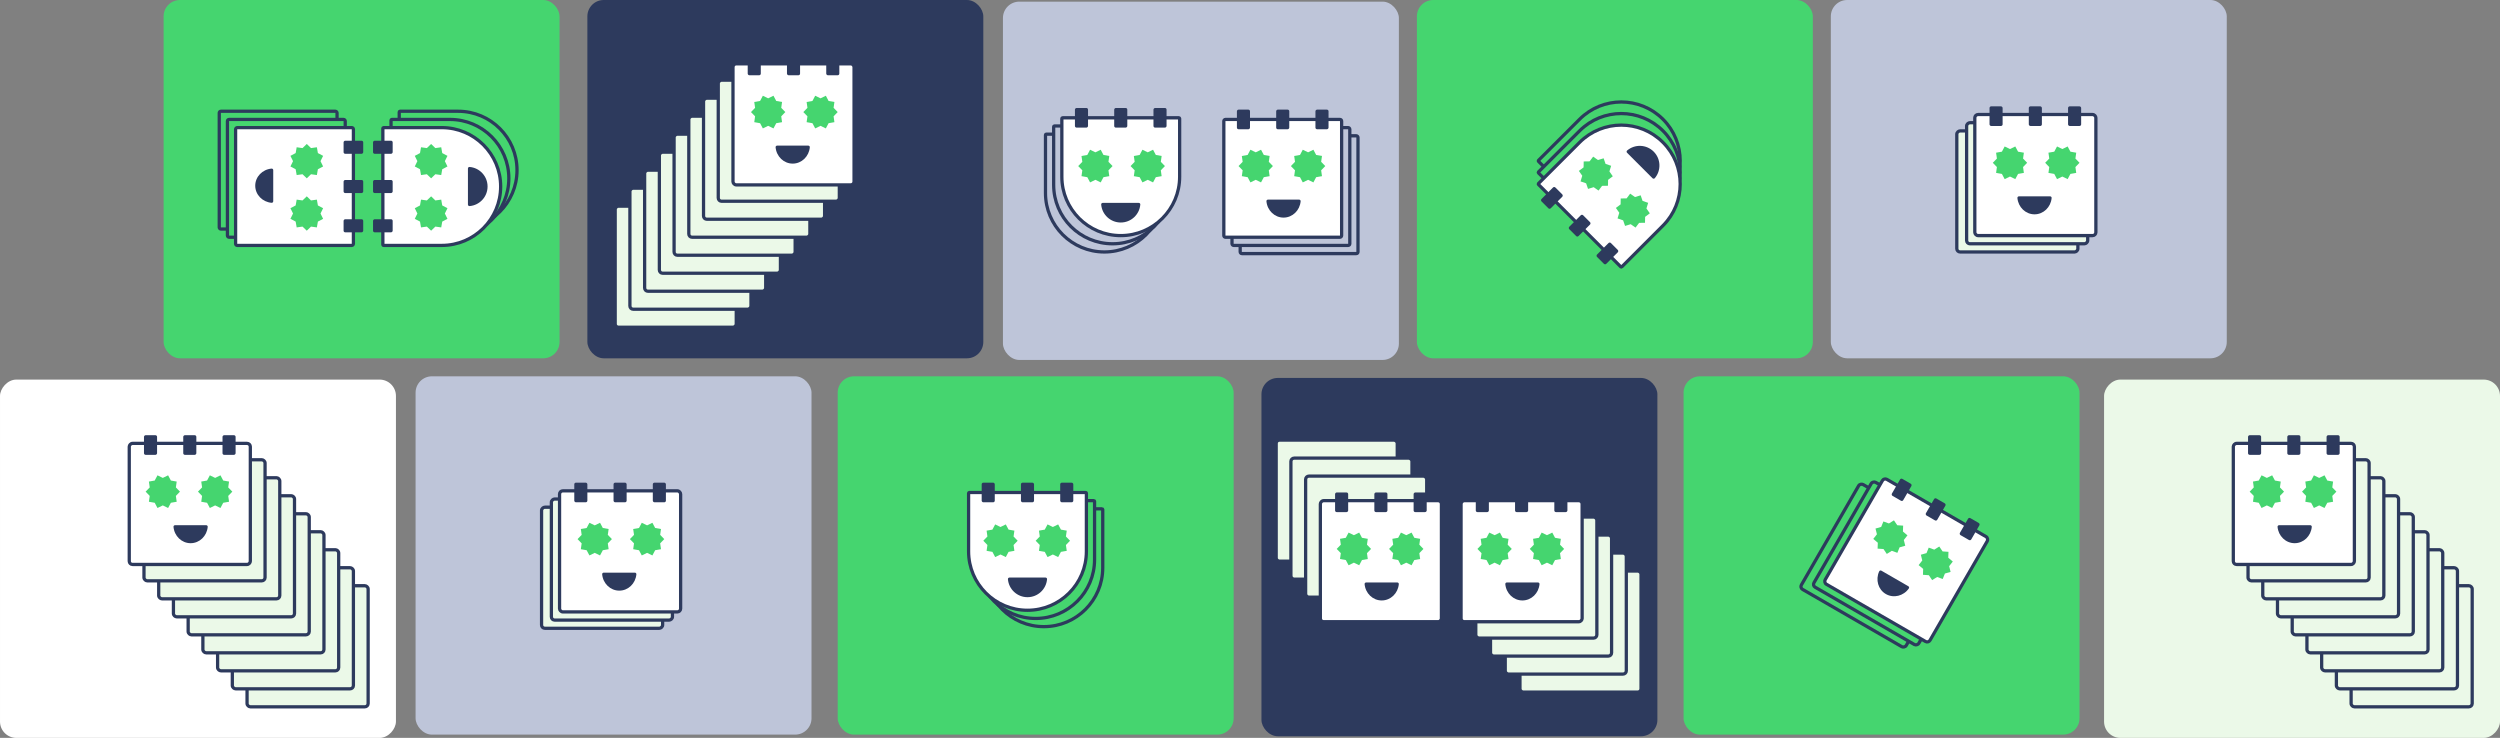 <svg width="1528" height="451" viewBox="0 0 1528 451" fill="none" xmlns="http://www.w3.org/2000/svg">
<rect x="0" y="0" width="1528" height="451" fill="#808080" stroke="none"/>
<g clip-path="url(#clip0_42_4123)">
<rect x="771" y="231" width="242" height="219" rx="10" fill="#2D3A5D"/>
<rect width="74" height="74" rx="2" transform="matrix(4.37114e-08 1 1 -4.37114e-08 929 349)" fill="#EBF9E8" stroke="#2D3A5D" stroke-width="2"/>
<rect width="74" height="74" rx="2" transform="matrix(4.37114e-08 1 1 -4.37114e-08 920 338)" fill="#EBF9E8" stroke="#2D3A5D" stroke-width="2"/>
<rect width="74" height="74" rx="2" transform="matrix(4.37114e-08 1 1 -4.37114e-08 911 327)" fill="#EBF9E8" stroke="#2D3A5D" stroke-width="2"/>
<rect width="74" height="74" rx="2" transform="matrix(4.37114e-08 1 1 -4.37114e-08 902 316)" fill="#EBF9E8" stroke="#2D3A5D" stroke-width="2"/>
<rect width="74" height="74" rx="2" transform="matrix(-1 0 0 1 967 306)" fill="white" stroke="#2D3A5D" stroke-width="2"/>
<rect width="8" height="12" rx="1" transform="matrix(-1 0 0 1 958 301)" fill="#2D3A5D"/>
<rect width="8" height="12" rx="1" transform="matrix(-1 0 0 1 934 301)" fill="#2D3A5D"/>
<rect width="8" height="12" rx="1" transform="matrix(-1 0 0 1 910 301)" fill="#2D3A5D"/>
<path d="M930.5 367C925.022 367 920.525 362.606 920.043 356.999C919.995 356.449 920.448 356 921 356H940C940.552 356 941.005 356.449 940.957 356.999C940.475 362.605 935.977 367 930.5 367Z" fill="#2D3A5D"/>
<path d="M935 335.5L937.511 338.096L937.005 341.672L940.563 342.296L942.255 345.486L945.5 343.9L948.745 345.486L950.437 342.296L953.995 341.672L953.489 338.096L956 335.5L953.489 332.904L953.995 329.328L950.437 328.704L948.745 325.514L945.5 327.1L942.255 325.514L940.563 328.704L937.005 329.328L937.511 332.904L935 335.5Z" fill="#45D56F"/>
<path d="M903 335.5L905.511 338.096L905.005 341.672L908.563 342.296L910.255 345.486L913.5 343.9L916.745 345.486L918.437 342.296L921.995 341.672L921.489 338.096L924 335.5L921.489 332.904L921.995 329.328L918.437 328.704L916.745 325.514L913.5 327.1L910.255 325.514L908.563 328.704L905.005 329.328L905.511 332.904L903 335.5Z" fill="#45D56F"/>
<rect width="74" height="74" rx="2" transform="matrix(-1.31134e-07 -1 -1 1.31134e-07 854 343)" fill="#EBF9E8" stroke="#2D3A5D" stroke-width="2"/>
<rect width="74" height="74" rx="2" transform="matrix(-1.31134e-07 -1 -1 1.31134e-07 863 354)" fill="#EBF9E8" stroke="#2D3A5D" stroke-width="2"/>
<rect width="74" height="74" rx="2" transform="matrix(-1.31134e-07 -1 -1 1.31134e-07 872 365)" fill="#EBF9E8" stroke="#2D3A5D" stroke-width="2"/>
<rect width="74" height="74" rx="2" transform="matrix(-1 1.74846e-07 1.74846e-07 1 881 306)" fill="white" stroke="#2D3A5D" stroke-width="2"/>
<rect width="8" height="12" rx="1" transform="matrix(-1 1.74846e-07 1.74846e-07 1 872 301)" fill="#2D3A5D"/>
<rect width="8" height="12" rx="1" transform="matrix(-1 1.74846e-07 1.74846e-07 1 848 301)" fill="#2D3A5D"/>
<rect width="8" height="12" rx="1" transform="matrix(-1 1.74846e-07 1.74846e-07 1 824 301)" fill="#2D3A5D"/>
<path d="M844.5 367C839.022 367 834.525 362.606 834.043 356.999C833.995 356.449 834.448 356 835 356L854 356C854.552 356 855.005 356.449 854.957 356.999C854.475 362.605 849.977 367 844.5 367Z" fill="#2D3A5D"/>
<path d="M849 335.5L851.511 338.096L851.005 341.672L854.563 342.296L856.255 345.486L859.5 343.9L862.745 345.486L864.437 342.296L867.995 341.672L867.489 338.096L870 335.5L867.489 332.904L867.995 329.328L864.437 328.704L862.745 325.514L859.5 327.1L856.255 325.514L854.563 328.704L851.005 329.328L851.511 332.904L849 335.5Z" fill="#45D56F"/>
<path d="M817 335.5L819.511 338.096L819.005 341.672L822.563 342.296L824.255 345.486L827.5 343.9L830.745 345.486L832.437 342.296L835.995 341.672L835.489 338.096L838 335.5L835.489 332.904L835.995 329.328L832.437 328.704L830.745 325.514L827.5 327.1L824.255 325.514L822.563 328.704L819.005 329.328L819.511 332.904L817 335.5Z" fill="#45D56F"/>
</g>
<g clip-path="url(#clip1_42_4123)">
<rect x="100" width="242" height="219" rx="10" fill="#45D56F"/>
</g>
<path d="M280 140C299.882 140 316 123.882 316 104C316 84.118 299.882 68 280 68L244.451 68C244.202 68 244 68.202 244 68.451L244 139.549C244 139.798 244.202 140 244.451 140L280 140Z" fill="#45D56F" stroke="#2D3A5D" stroke-width="2"/>
<path d="M275 145C294.882 145 311 128.882 311 109C311 89.118 294.882 73 275 73L239.451 73C239.202 73 239 73.202 239 73.451L239 144.549C239 144.798 239.202 145 239.451 145L275 145Z" fill="#45D56F" stroke="#2D3A5D" stroke-width="2"/>
<path d="M270 150C289.882 150 306 133.882 306 114C306 94.118 289.882 78 270 78L234.451 78C234.202 78 234 78.202 234 78.451L234 149.549C234 149.798 234.202 150 234.451 150L270 150Z" fill="white" stroke="#2D3A5D" stroke-width="2"/>
<g clip-path="url(#clip2_42_4123)">
<rect x="866" width="242" height="219" rx="10" fill="#45D56F"/>
<path d="M1016.39 123.782C1030.45 109.723 1030.45 86.929 1016.39 72.87C1002.33 58.811 979.535 58.811 965.477 72.87L940.34 98.007C940.163 98.183 940.163 98.469 940.34 98.645L990.614 148.919C990.79 149.095 991.075 149.095 991.251 148.919L1016.39 123.782Z" fill="#45D56F" stroke="#2D3A5D" stroke-width="2"/>
<path d="M1016.39 130.853C1030.45 116.794 1030.45 94 1016.39 79.941C1002.33 65.882 979.535 65.882 965.477 79.941L940.34 105.078C940.163 105.254 940.163 105.54 940.34 105.716L990.614 155.99C990.79 156.166 991.075 156.166 991.251 155.99L1016.39 130.853Z" fill="#45D56F" stroke="#2D3A5D" stroke-width="2"/>
<path d="M1016.39 137.924C1030.45 123.865 1030.45 101.071 1016.39 87.012C1002.33 72.953 979.535 72.953 965.477 87.012L940.34 112.149C940.163 112.325 940.163 112.611 940.34 112.787L990.614 163.061C990.79 163.237 991.075 163.237 991.251 163.061L1016.39 137.924Z" fill="white" stroke="#2D3A5D" stroke-width="2"/>
<path d="M982.801 113.529L982.861 109.918L985.747 107.747L983.673 104.79L984.732 101.337L981.316 100.164L980.143 96.749L976.69 97.808L973.734 95.733L971.563 98.62L967.952 98.679L967.892 102.291L965.005 104.462L967.08 107.418L966.021 110.871L969.437 112.044L970.609 115.46L974.062 114.401L977.019 116.475L979.19 113.589L982.801 113.529Z" fill="#45D56F"/>
<path d="M1005.43 136.156L1005.49 132.545L1008.37 130.374L1006.3 127.417L1007.36 123.965L1003.94 122.792L1002.77 119.376L999.317 120.435L996.361 118.361L994.19 121.247L990.579 121.307L990.519 124.918L987.633 127.089L989.707 130.045L988.648 133.498L992.064 134.671L993.237 138.087L996.689 137.028L999.646 139.102L1001.82 136.216L1005.43 136.156Z" fill="#45D56F"/>
<path d="M1010.73 92.669C1015.18 97.117 1015.41 104.189 1011.41 108.904C1011.05 109.325 1010.41 109.323 1010.02 108.933L994.468 93.376C994.078 92.986 994.076 92.348 994.497 91.991C999.211 87.996 1006.28 88.221 1010.73 92.669Z" fill="#2D3A5D"/>
<rect x="981.033" y="161.966" width="8" height="12" rx="1" transform="rotate(-135 981.033 161.966)" fill="#2D3A5D"/>
<rect x="964.062" y="144.995" width="8" height="12" rx="1" transform="rotate(-135 964.062 144.995)" fill="#2D3A5D"/>
<rect x="947.092" y="128.024" width="8" height="12" rx="1" transform="rotate(-135 947.092 128.024)" fill="#2D3A5D"/>
</g>
<g clip-path="url(#clip3_42_4123)">
<rect x="512" y="230" width="242" height="219" rx="10" fill="#45D56F"/>
<path d="M602 347C602 366.882 618.118 383 638 383C657.882 383 674 366.882 674 347V311.451C674 311.202 673.798 311 673.549 311H602.451C602.202 311 602 311.202 602 311.451V347Z" fill="#45D56F" stroke="#2D3A5D" stroke-width="2"/>
<path d="M597 342C597 361.882 613.118 378 633 378C652.882 378 669 361.882 669 342V306.451C669 306.202 668.798 306 668.549 306H597.451C597.202 306 597 306.202 597 306.451V342Z" fill="#45D56F" stroke="#2D3A5D" stroke-width="2"/>
<path d="M592 337C592 356.882 608.118 373 628 373C647.882 373 664 356.882 664 337V301.451C664 301.202 663.798 301 663.549 301H592.451C592.202 301 592 301.202 592 301.451V337Z" fill="white" stroke="#2D3A5D" stroke-width="2"/>
<path d="M633 330.5L635.511 333.096L635.005 336.672L638.563 337.296L640.255 340.486L643.5 338.9L646.745 340.486L648.437 337.296L651.995 336.672L651.489 333.096L654 330.5L651.489 327.904L651.995 324.328L648.437 323.704L646.745 320.514L643.5 322.1L640.255 320.514L638.563 323.704L635.005 324.328L635.511 327.904L633 330.5Z" fill="#45D56F"/>
<path d="M601 330.5L603.511 333.096L603.005 336.672L606.563 337.296L608.255 340.486L611.5 338.9L614.745 340.486L616.437 337.296L619.995 336.672L619.489 333.096L622 330.5L619.489 327.904L619.995 324.328L616.437 323.704L614.745 320.514L611.5 322.1L608.255 320.514L606.563 323.704L603.005 324.328L603.511 327.904L601 330.5Z" fill="#45D56F"/>
<path d="M628 365C621.709 365 616.549 360.16 616.041 354C615.996 353.449 616.448 353 617 353L639 353C639.552 353 640.004 353.449 639.959 354C639.451 360.158 634.291 365 628 365Z" fill="#2D3A5D"/>
<rect x="600" y="295" width="8" height="12" rx="1" fill="#2D3A5D"/>
<rect x="624" y="295" width="8" height="12" rx="1" fill="#2D3A5D"/>
<rect x="648" y="295" width="8" height="12" rx="1" fill="#2D3A5D"/>
</g>
<rect x="1029" y="230" width="242" height="219" rx="10" fill="#45D56F"/>
<rect x="1201.09" y="332.16" width="74" height="74" rx="2" transform="rotate(120 1201.09 332.16)" fill="#45D56F" stroke="#2D3A5D" stroke-width="2"/>
<rect x="1208.78" y="330.83" width="74" height="74" rx="2" transform="rotate(120 1208.78 330.83)" fill="#45D56F" stroke="#2D3A5D" stroke-width="2"/>
<rect x="1151.53" y="292" width="74" height="74" rx="2" transform="rotate(30 1151.53 292)" fill="white" stroke="#2D3A5D" stroke-width="2"/>
<rect x="1161.82" y="292.17" width="8" height="12" rx="1" transform="rotate(30 1161.82 292.17)" fill="#2D3A5D"/>
<rect x="1182.61" y="304.17" width="8" height="12" rx="1" transform="rotate(30 1182.61 304.17)" fill="#2D3A5D"/>
<rect x="1203.39" y="316.17" width="8" height="12" rx="1" transform="rotate(30 1203.39 316.17)" fill="#2D3A5D"/>
<path d="M1152.64 363.078C1157.38 365.816 1163.47 364.26 1166.69 359.645C1167.01 359.193 1166.84 358.577 1166.36 358.301L1149.91 348.801C1149.43 348.525 1148.81 348.688 1148.58 349.188C1146.19 354.284 1147.89 360.339 1152.64 363.078Z" fill="#2D3A5D"/>
<path d="M1164.49 333.548L1161.02 334.54L1159.67 337.89L1156.27 336.652L1153.21 338.568L1151.2 335.572L1147.59 335.324L1147.72 331.714L1144.95 329.395L1147.18 326.551L1146.3 323.048L1149.78 322.055L1151.13 318.706L1154.52 319.944L1157.58 318.027L1159.6 321.023L1163.2 321.272L1163.07 324.881L1165.84 327.2L1163.61 330.044L1164.49 333.548Z" fill="#45D56F"/>
<path d="M1192.2 349.548L1188.73 350.54L1187.38 353.89L1183.99 352.652L1180.93 354.568L1178.91 351.572L1175.31 351.324L1175.44 347.714L1172.67 345.395L1174.89 342.551L1174.02 339.048L1177.49 338.055L1178.84 334.706L1182.23 335.944L1185.29 334.027L1187.31 337.023L1190.91 337.272L1190.78 340.881L1193.55 343.2L1191.33 346.044L1192.2 349.548Z" fill="#45D56F"/>
<path d="M263.5 109L266.096 106.489L269.672 106.995L270.296 103.437L273.486 101.745L271.9 98.5L273.486 95.255L270.296 93.563L269.672 90.005L266.096 90.511L263.5 88L260.904 90.511L257.328 90.005L256.704 93.563L253.514 95.255L255.1 98.5L253.514 101.745L256.704 103.437L257.328 106.995L260.904 106.489L263.5 109Z" fill="#45D56F"/>
<path d="M263.5 141L266.096 138.489L269.672 138.995L270.296 135.437L273.486 133.745L271.9 130.5L273.486 127.255L270.296 125.563L269.672 122.005L266.096 122.511L263.5 120L260.904 122.511L257.328 122.005L256.704 125.563L253.514 127.255L255.1 130.5L253.514 133.745L256.704 135.437L257.328 138.995L260.904 138.489L263.5 141Z" fill="#45D56F"/>
<path d="M298 114C298 120.291 293.159 125.451 287 125.959C286.449 126.004 286 125.552 286 125L286 103C286 102.448 286.449 101.996 287 102.041C293.158 102.549 298 107.709 298 114Z" fill="#2D3A5D"/>
<rect x="206" y="140" width="72" height="72" rx="1" transform="rotate(-180 206 140)" fill="#45D56F" stroke="#2D3A5D" stroke-width="2"/>
<rect x="211" y="145" width="72" height="72" rx="1" transform="rotate(-180 211 145)" fill="#45D56F" stroke="#2D3A5D" stroke-width="2"/>
<rect x="216" y="78" width="72" height="72" rx="1" transform="rotate(90 216 78)" fill="white" stroke="#2D3A5D" stroke-width="2"/>
<rect x="222" y="86" width="8" height="12" rx="1" transform="rotate(90 222 86)" fill="#2D3A5D"/>
<rect x="222" y="110" width="8" height="12" rx="1" transform="rotate(90 222 110)" fill="#2D3A5D"/>
<rect x="222" y="134" width="8" height="12" rx="1" transform="rotate(90 222 134)" fill="#2D3A5D"/>
<rect x="228" y="142" width="8" height="12" rx="1" transform="rotate(-90 228 142)" fill="#2D3A5D"/>
<rect x="228" y="118" width="8" height="12" rx="1" transform="rotate(-90 228 118)" fill="#2D3A5D"/>
<rect x="228" y="94" width="8" height="12" rx="1" transform="rotate(-90 228 94)" fill="#2D3A5D"/>
<path d="M156 113.5C156 118.978 160.394 123.475 166.001 123.957C166.551 124.005 167 123.552 167 123L167 104C167 103.448 166.551 102.995 166.001 103.043C160.395 103.525 156 108.023 156 113.5Z" fill="#2D3A5D"/>
<path d="M187.5 109L184.904 106.489L181.328 106.995L180.704 103.437L177.514 101.745L179.1 98.5L177.514 95.255L180.704 93.563L181.328 90.005L184.904 90.511L187.5 88L190.096 90.511L193.672 90.005L194.296 93.563L197.486 95.255L195.9 98.5L197.486 101.745L194.296 103.437L193.672 106.995L190.096 106.489L187.5 109Z" fill="#45D56F"/>
<path d="M187.5 141L184.904 138.489L181.328 138.995L180.704 135.437L177.514 133.745L179.1 130.5L177.514 127.255L180.704 125.563L181.328 122.005L184.904 122.511L187.5 120L190.096 122.511L193.672 122.005L194.296 125.563L197.486 127.255L195.9 130.5L197.486 133.745L194.296 135.437L193.672 138.995L190.096 138.489L187.5 141Z" fill="#45D56F"/>
<g clip-path="url(#clip4_42_4123)">
<rect x="613" y="1" width="242" height="219" rx="10" fill="#BEC5D9"/>
</g>
<path d="M711 118C711 137.882 694.882 154 675 154C655.118 154 639 137.882 639 118V82.451C639 82.202 639.202 82 639.451 82H710.549C710.798 82 711 82.202 711 82.451V118Z" fill="#BEC5D9" stroke="#2D3A5D" stroke-width="2"/>
<path d="M716 113C716 132.882 699.882 149 680 149C660.118 149 644 132.882 644 113V77.451C644 77.202 644.202 77 644.451 77H715.549C715.798 77 716 77.202 716 77.451V113Z" fill="#BEC5D9" stroke="#2D3A5D" stroke-width="2"/>
<path d="M721 108C721 127.882 704.882 144 685 144C665.118 144 649 127.882 649 108V72.451C649 72.202 649.202 72 649.451 72L720.549 72C720.798 72 721 72.202 721 72.451V108Z" fill="white" stroke="#2D3A5D" stroke-width="2"/>
<path d="M680 101.5L677.489 104.096L677.995 107.672L674.437 108.296L672.745 111.486L669.5 109.9L666.255 111.486L664.563 108.296L661.005 107.672L661.511 104.096L659 101.5L661.511 98.904L661.005 95.328L664.563 94.704L666.255 91.514L669.5 93.1L672.745 91.514L674.437 94.704L677.995 95.328L677.489 98.904L680 101.5Z" fill="#45D56F"/>
<path d="M712 101.5L709.489 104.096L709.995 107.672L706.437 108.296L704.745 111.486L701.5 109.9L698.255 111.486L696.563 108.296L693.005 107.672L693.511 104.096L691 101.5L693.511 98.904L693.005 95.328L696.563 94.704L698.255 91.514L701.5 93.1L704.745 91.514L706.437 94.704L709.995 95.328L709.489 98.904L712 101.5Z" fill="#45D56F"/>
<path d="M685 136C691.291 136 696.451 131.159 696.959 125C697.004 124.449 696.552 124 696 124L674 124C673.448 124 672.996 124.449 673.041 125C673.549 131.158 678.709 136 685 136Z" fill="#2D3A5D"/>
<rect x="1" y="1" width="72" height="72" rx="1" transform="matrix(4.37114e-08 1 1 -4.37114e-08 757 82)" fill="#BEC5D9" stroke="#2D3A5D" stroke-width="2"/>
<rect x="1" y="1" width="72" height="72" rx="1" transform="matrix(4.37114e-08 1 1 -4.37114e-08 752 77)" fill="#BEC5D9" stroke="#2D3A5D" stroke-width="2"/>
<rect x="-1" y="1" width="72" height="72" rx="1" transform="matrix(-1 0 0 1 819 72)" fill="white" stroke="#2D3A5D" stroke-width="2"/>
<rect width="8" height="12" rx="1" transform="matrix(-1 0 0 1 812 67)" fill="#2D3A5D"/>
<rect width="8" height="12" rx="1" transform="matrix(-1 0 0 1 788 67)" fill="#2D3A5D"/>
<rect width="8" height="12" rx="1" transform="matrix(-1 0 0 1 764 67)" fill="#2D3A5D"/>
<rect width="8" height="12" rx="1" transform="matrix(-1 0 0 1 713 66)" fill="#2D3A5D"/>
<rect width="8" height="12" rx="1" transform="matrix(-1 0 0 1 689 66)" fill="#2D3A5D"/>
<rect width="8" height="12" rx="1" transform="matrix(-1 0 0 1 665 66)" fill="#2D3A5D"/>
<path d="M784.5 133C779.022 133 774.525 128.606 774.043 122.999C773.995 122.449 774.448 122 775 122H794C794.552 122 795.005 122.449 794.957 122.999C794.475 128.605 789.977 133 784.5 133Z" fill="#2D3A5D"/>
<path d="M789 101.5L791.511 104.096L791.005 107.672L794.563 108.296L796.255 111.486L799.5 109.9L802.745 111.486L804.437 108.296L807.995 107.672L807.489 104.096L810 101.5L807.489 98.904L807.995 95.328L804.437 94.704L802.745 91.514L799.5 93.1L796.255 91.514L794.563 94.704L791.005 95.328L791.511 98.904L789 101.5Z" fill="#45D56F"/>
<path d="M757 101.5L759.511 104.096L759.005 107.672L762.563 108.296L764.255 111.486L767.5 109.9L770.745 111.486L772.437 108.296L775.995 107.672L775.489 104.096L778 101.5L775.489 98.904L775.995 95.328L772.437 94.704L770.745 91.514L767.5 93.1L764.255 91.514L762.563 94.704L759.005 95.328L759.511 98.904L757 101.5Z" fill="#45D56F"/>
<rect x="359" width="242" height="219" rx="10" fill="#2D3A5D"/>
<rect x="450" y="126" width="74" height="74" rx="2" transform="rotate(90 450 126)" fill="#EBF9E8" stroke="#2D3A5D" stroke-width="2"/>
<rect x="459" y="115" width="74" height="74" rx="2" transform="rotate(90 459 115)" fill="#EBF9E8" stroke="#2D3A5D" stroke-width="2"/>
<rect x="468" y="104" width="74" height="74" rx="2" transform="rotate(90 468 104)" fill="#EBF9E8" stroke="#2D3A5D" stroke-width="2"/>
<rect x="477" y="93" width="74" height="74" rx="2" transform="rotate(90 477 93)" fill="#EBF9E8" stroke="#2D3A5D" stroke-width="2"/>
<rect x="486" y="82" width="74" height="74" rx="2" transform="rotate(90 486 82)" fill="#EBF9E8" stroke="#2D3A5D" stroke-width="2"/>
<rect x="495" y="71" width="74" height="74" rx="2" transform="rotate(90 495 71)" fill="#EBF9E8" stroke="#2D3A5D" stroke-width="2"/>
<rect x="504" y="60" width="74" height="74" rx="2" transform="rotate(90 504 60)" fill="#EBF9E8" stroke="#2D3A5D" stroke-width="2"/>
<rect x="513" y="49" width="74" height="74" rx="2" transform="rotate(90 513 49)" fill="#EBF9E8" stroke="#2D3A5D" stroke-width="2"/>
<rect x="448" y="39" width="74" height="74" rx="2" fill="white" stroke="#2D3A5D" stroke-width="2"/>
<rect x="457" y="34" width="8" height="12" rx="1" fill="#2D3A5D"/>
<rect x="481" y="34" width="8" height="12" rx="1" fill="#2D3A5D"/>
<rect x="505" y="34" width="8" height="12" rx="1" fill="#2D3A5D"/>
<path d="M484.5 100C489.978 100 494.475 95.606 494.957 89.999C495.005 89.449 494.552 89 494 89H475C474.448 89 473.995 89.449 474.043 89.999C474.525 95.605 479.023 100 484.5 100Z" fill="#2D3A5D"/>
<path d="M480 68.5L477.489 71.096L477.995 74.672L474.437 75.296L472.745 78.486L469.5 76.9L466.255 78.486L464.563 75.296L461.005 74.672L461.511 71.096L459 68.5L461.511 65.904L461.005 62.328L464.563 61.704L466.255 58.514L469.5 60.1L472.745 58.514L474.437 61.704L477.995 62.328L477.489 65.904L480 68.5Z" fill="#45D56F"/>
<path d="M512 68.5L509.489 71.096L509.995 74.672L506.437 75.296L504.745 78.486L501.5 76.9L498.255 78.486L496.563 75.296L493.005 74.672L493.511 71.096L491 68.5L493.511 65.904L493.005 62.328L496.563 61.704L498.255 58.514L501.5 60.1L504.745 58.514L506.437 61.704L509.995 62.328L509.489 65.904L512 68.5Z" fill="#45D56F"/>
<rect x="254" y="230" width="242" height="219" rx="10" fill="#BEC5D9"/>
<rect x="405" y="310" width="74" height="74" rx="2" transform="rotate(90 405 310)" fill="#EBF9E8" stroke="#2D3A5D" stroke-width="2"/>
<rect x="411" y="305" width="74" height="74" rx="2" transform="rotate(90 411 305)" fill="#EBF9E8" stroke="#2D3A5D" stroke-width="2"/>
<rect x="342" y="300" width="74" height="74" rx="2" fill="white" stroke="#2D3A5D" stroke-width="2"/>
<rect x="351" y="295" width="8" height="12" rx="1" fill="#2D3A5D"/>
<rect x="375" y="295" width="8" height="12" rx="1" fill="#2D3A5D"/>
<rect x="399" y="295" width="8" height="12" rx="1" fill="#2D3A5D"/>
<path d="M378.5 361C383.978 361 388.475 356.606 388.957 350.999C389.005 350.449 388.552 350 388 350H369C368.448 350 367.995 350.449 368.043 350.999C368.525 356.605 373.023 361 378.5 361Z" fill="#2D3A5D"/>
<path d="M374 329.5L371.489 332.096L371.995 335.672L368.437 336.296L366.745 339.486L363.5 337.9L360.255 339.486L358.563 336.296L355.005 335.672L355.511 332.096L353 329.5L355.511 326.904L355.005 323.328L358.563 322.704L360.255 319.514L363.5 321.1L366.745 319.514L368.437 322.704L371.995 323.328L371.489 326.904L374 329.5Z" fill="#45D56F"/>
<path d="M406 329.5L403.489 332.096L403.995 335.672L400.437 336.296L398.745 339.486L395.5 337.9L392.255 339.486L390.563 336.296L387.005 335.672L387.511 332.096L385 329.5L387.511 326.904L387.005 323.328L390.563 322.704L392.255 319.514L395.5 321.1L398.745 319.514L400.437 322.704L403.995 323.328L403.489 326.904L406 329.5Z" fill="#45D56F"/>
<rect x="1119" width="242" height="219" rx="10" fill="#BEC5D9"/>
<rect x="1270" y="80" width="74" height="74" rx="2" transform="rotate(90 1270 80)" fill="#EBF9E8" stroke="#2D3A5D" stroke-width="2"/>
<rect x="1276" y="75" width="74" height="74" rx="2" transform="rotate(90 1276 75)" fill="#EBF9E8" stroke="#2D3A5D" stroke-width="2"/>
<rect x="1207" y="70" width="74" height="74" rx="2" fill="white" stroke="#2D3A5D" stroke-width="2"/>
<rect x="1216" y="65" width="8" height="12" rx="1" fill="#2D3A5D"/>
<rect x="1240" y="65" width="8" height="12" rx="1" fill="#2D3A5D"/>
<rect x="1264" y="65" width="8" height="12" rx="1" fill="#2D3A5D"/>
<path d="M1243.5 131C1248.98 131 1253.48 126.606 1253.96 120.999C1254 120.449 1253.55 120 1253 120H1234C1233.45 120 1233 120.449 1233.04 120.999C1233.52 126.605 1238.02 131 1243.5 131Z" fill="#2D3A5D"/>
<path d="M1239 99.5L1236.49 102.096L1236.99 105.672L1233.44 106.296L1231.74 109.486L1228.5 107.9L1225.26 109.486L1223.56 106.296L1220.01 105.672L1220.51 102.096L1218 99.5L1220.51 96.904L1220.01 93.328L1223.56 92.704L1225.26 89.514L1228.5 91.1L1231.74 89.514L1233.44 92.704L1236.99 93.328L1236.49 96.904L1239 99.5Z" fill="#45D56F"/>
<path d="M1271 99.5L1268.49 102.096L1268.99 105.672L1265.44 106.296L1263.74 109.486L1260.5 107.9L1257.26 109.486L1255.56 106.296L1252.01 105.672L1252.51 102.096L1250 99.5L1252.51 96.904L1252.01 93.328L1255.56 92.704L1257.26 89.514L1260.5 91.1L1263.74 89.514L1265.44 92.704L1268.99 93.328L1268.49 96.904L1271 99.5Z" fill="#45D56F"/>
<rect width="242" height="219" rx="10" transform="matrix(-1 0 0 1 1528 232)" fill="#EBF9E8"/>
<rect width="74" height="74" rx="2" transform="matrix(4.37114e-08 1 1 -4.37114e-08 1437 358)" fill="#EBF9E8" stroke="#2D3A5D" stroke-width="2"/>
<rect width="74" height="74" rx="2" transform="matrix(4.37114e-08 1 1 -4.37114e-08 1428 347)" fill="#EBF9E8" stroke="#2D3A5D" stroke-width="2"/>
<rect width="74" height="74" rx="2" transform="matrix(4.37114e-08 1 1 -4.37114e-08 1419 336)" fill="#EBF9E8" stroke="#2D3A5D" stroke-width="2"/>
<rect width="74" height="74" rx="2" transform="matrix(4.37114e-08 1 1 -4.37114e-08 1410 325)" fill="#EBF9E8" stroke="#2D3A5D" stroke-width="2"/>
<rect width="74" height="74" rx="2" transform="matrix(4.37114e-08 1 1 -4.37114e-08 1401 314)" fill="#EBF9E8" stroke="#2D3A5D" stroke-width="2"/>
<rect width="74" height="74" rx="2" transform="matrix(4.37114e-08 1 1 -4.37114e-08 1392 303)" fill="#EBF9E8" stroke="#2D3A5D" stroke-width="2"/>
<rect width="74" height="74" rx="2" transform="matrix(4.37114e-08 1 1 -4.37114e-08 1383 292)" fill="#EBF9E8" stroke="#2D3A5D" stroke-width="2"/>
<rect width="74" height="74" rx="2" transform="matrix(4.37114e-08 1 1 -4.37114e-08 1374 281)" fill="#EBF9E8" stroke="#2D3A5D" stroke-width="2"/>
<rect width="74" height="74" rx="2" transform="matrix(-1 0 0 1 1439 271)" fill="white" stroke="#2D3A5D" stroke-width="2"/>
<rect width="8" height="12" rx="1" transform="matrix(-1 0 0 1 1430 266)" fill="#2D3A5D"/>
<rect width="8" height="12" rx="1" transform="matrix(-1 0 0 1 1406 266)" fill="#2D3A5D"/>
<rect width="8" height="12" rx="1" transform="matrix(-1 0 0 1 1382 266)" fill="#2D3A5D"/>
<path d="M1402.5 332C1397.02 332 1392.52 327.606 1392.04 321.999C1392 321.449 1392.45 321 1393 321H1412C1412.55 321 1413 321.449 1412.96 321.999C1412.48 327.605 1407.98 332 1402.5 332Z" fill="#2D3A5D"/>
<path d="M1407 300.5L1409.51 303.096L1409.01 306.672L1412.56 307.296L1414.26 310.486L1417.5 308.9L1420.74 310.486L1422.44 307.296L1425.99 306.672L1425.49 303.096L1428 300.5L1425.49 297.904L1425.99 294.328L1422.44 293.704L1420.74 290.514L1417.5 292.1L1414.26 290.514L1412.56 293.704L1409.01 294.328L1409.51 297.904L1407 300.5Z" fill="#45D56F"/>
<path d="M1375 300.5L1377.51 303.096L1377.01 306.672L1380.56 307.296L1382.26 310.486L1385.5 308.9L1388.74 310.486L1390.44 307.296L1393.99 306.672L1393.49 303.096L1396 300.5L1393.49 297.904L1393.99 294.328L1390.44 293.704L1388.74 290.514L1385.5 292.1L1382.26 290.514L1380.56 293.704L1377.01 294.328L1377.51 297.904L1375 300.5Z" fill="#45D56F"/>
<rect width="242" height="219" rx="10" transform="matrix(-1 0 0 1 242 232)" fill="white"/>
<rect width="74" height="74" rx="2" transform="matrix(4.37114e-08 1 1 -4.37114e-08 151 358)" fill="#EBF9E8" stroke="#2D3A5D" stroke-width="2"/>
<rect width="74" height="74" rx="2" transform="matrix(4.37114e-08 1 1 -4.37114e-08 142 347)" fill="#EBF9E8" stroke="#2D3A5D" stroke-width="2"/>
<rect width="74" height="74" rx="2" transform="matrix(4.37114e-08 1 1 -4.37114e-08 133 336)" fill="#EBF9E8" stroke="#2D3A5D" stroke-width="2"/>
<rect width="74" height="74" rx="2" transform="matrix(4.37114e-08 1 1 -4.37114e-08 124 325)" fill="#EBF9E8" stroke="#2D3A5D" stroke-width="2"/>
<rect width="74" height="74" rx="2" transform="matrix(4.37114e-08 1 1 -4.37114e-08 115 314)" fill="#EBF9E8" stroke="#2D3A5D" stroke-width="2"/>
<rect width="74" height="74" rx="2" transform="matrix(4.37114e-08 1 1 -4.37114e-08 106 303)" fill="#EBF9E8" stroke="#2D3A5D" stroke-width="2"/>
<rect width="74" height="74" rx="2" transform="matrix(4.37114e-08 1 1 -4.37114e-08 97 292)" fill="#EBF9E8" stroke="#2D3A5D" stroke-width="2"/>
<rect width="74" height="74" rx="2" transform="matrix(4.37114e-08 1 1 -4.37114e-08 88 281)" fill="#EBF9E8" stroke="#2D3A5D" stroke-width="2"/>
<rect width="74" height="74" rx="2" transform="matrix(-1 0 0 1 153 271)" fill="white" stroke="#2D3A5D" stroke-width="2"/>
<rect width="8" height="12" rx="1" transform="matrix(-1 0 0 1 144 266)" fill="#2D3A5D"/>
<rect width="8" height="12" rx="1" transform="matrix(-1 0 0 1 120 266)" fill="#2D3A5D"/>
<rect width="8" height="12" rx="1" transform="matrix(-1 0 0 1 96 266)" fill="#2D3A5D"/>
<path d="M116.5 332C111.022 332 106.525 327.606 106.043 321.999C105.995 321.449 106.448 321 107 321H126C126.552 321 127.005 321.449 126.957 321.999C126.475 327.605 121.977 332 116.5 332Z" fill="#2D3A5D"/>
<path d="M121 300.5L123.511 303.096L123.005 306.672L126.563 307.296L128.255 310.486L131.5 308.9L134.745 310.486L136.437 307.296L139.995 306.672L139.489 303.096L142 300.5L139.489 297.904L139.995 294.328L136.437 293.704L134.745 290.514L131.5 292.1L128.255 290.514L126.563 293.704L123.005 294.328L123.511 297.904L121 300.5Z" fill="#45D56F"/>
<path d="M89 300.5L91.511 303.096L91.005 306.672L94.563 307.296L96.255 310.486L99.5 308.9L102.745 310.486L104.437 307.296L107.995 306.672L107.489 303.096L110 300.5L107.489 297.904L107.995 294.328L104.437 293.704L102.745 290.514L99.5 292.1L96.255 290.514L94.563 293.704L91.005 294.328L91.511 297.904L89 300.5Z" fill="#45D56F"/>
<defs>
<clipPath id="clip0_42_4123">
<rect width="242" height="219" fill="white" transform="translate(771 231)"/>
</clipPath>
<clipPath id="clip1_42_4123">
<rect width="242" height="219" fill="white" transform="translate(100)"/>
</clipPath>
<clipPath id="clip2_42_4123">
<rect width="242" height="219" fill="white" transform="translate(866)"/>
</clipPath>
<clipPath id="clip3_42_4123">
<rect width="242" height="219" fill="white" transform="translate(512 230)"/>
</clipPath>
<clipPath id="clip4_42_4123">
<rect width="242" height="219" fill="white" transform="translate(613 1)"/>
</clipPath>
</defs>
</svg>
